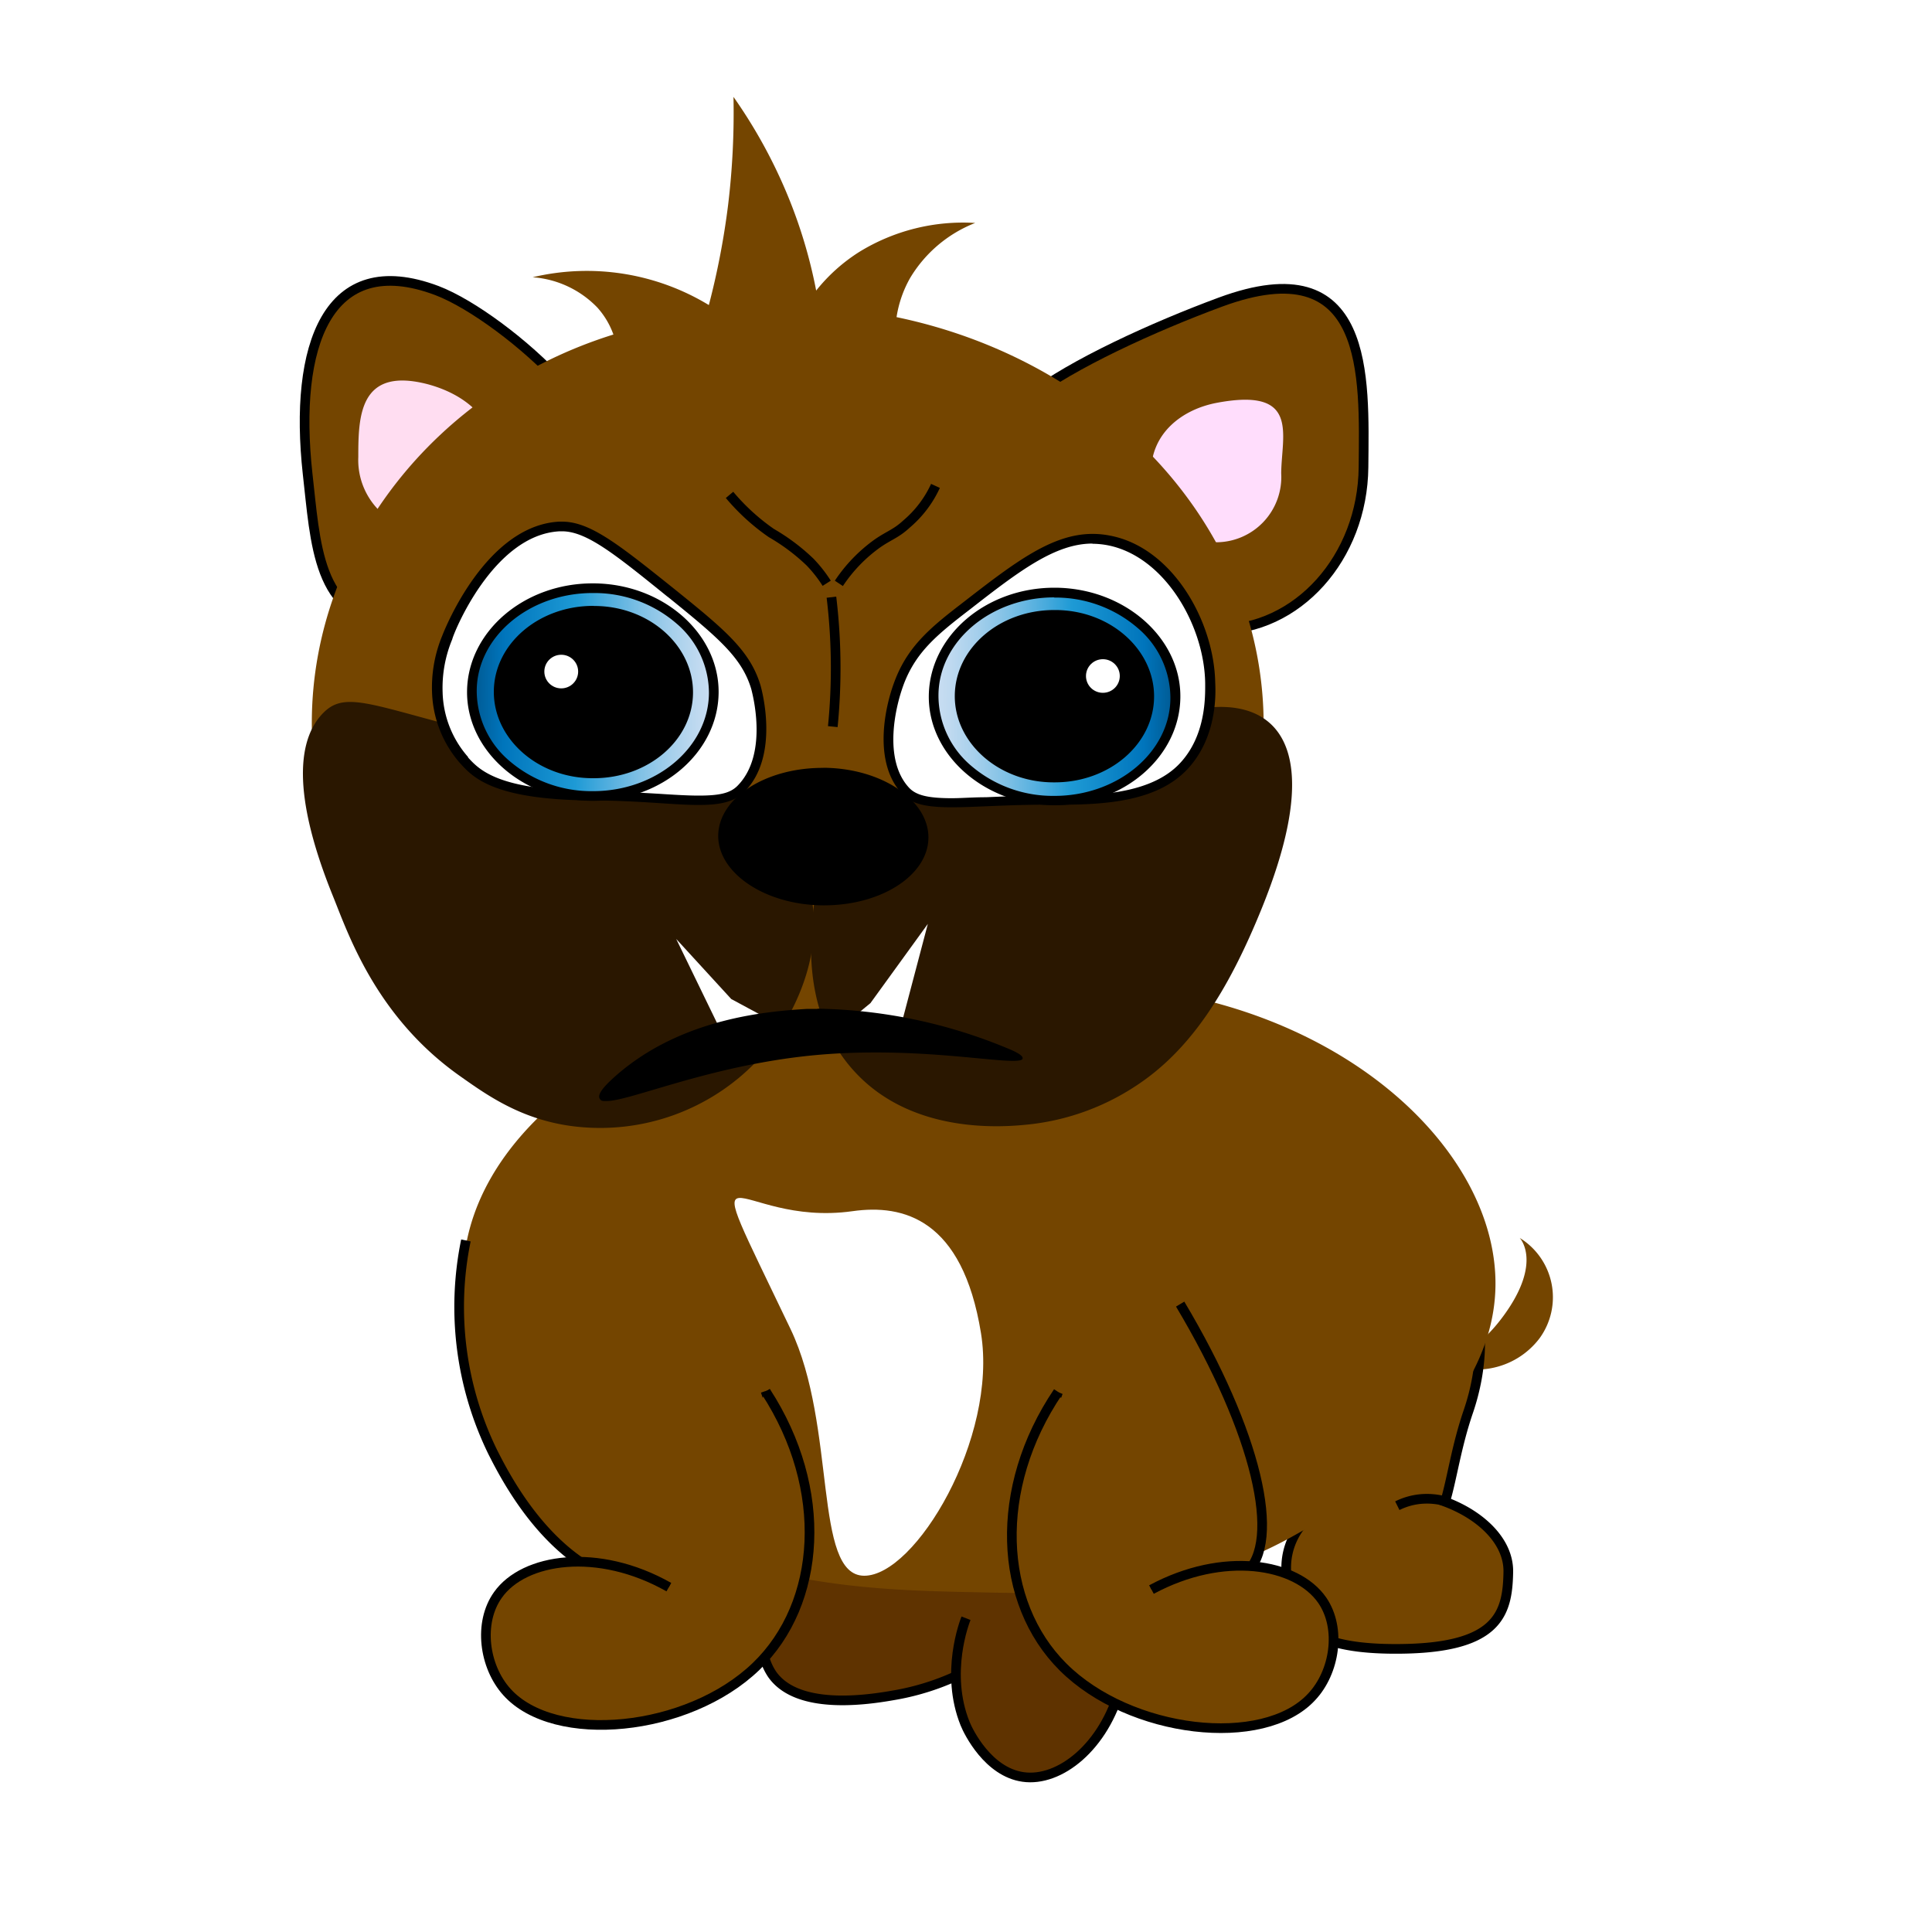 <svg id="Layer_1" data-name="Layer 1" xmlns="http://www.w3.org/2000/svg" xmlns:xlink="http://www.w3.org/1999/xlink" width="200" height="200" viewBox="0 0 200 200"><defs><style>.cls-1,.cls-2{fill:#5f3300;}.cls-11,.cls-2,.cls-3{stroke:#000;stroke-miterlimit:10;}.cls-3,.cls-6{fill:#744500;}.cls-4{fill:#ffddfc;filter:url(#filter);}.cls-5{fill:#ffddf1;}.cls-7{fill:#2a1700;}.cls-8{fill:#fff;}.cls-9{fill:url(#Sky_2);}.cls-10{fill:url(#Sky_2-2);}.cls-11{fill:none;fill-rule:evenodd;}</style><filter id="filter" x="104" y="25.52" width="44" height="46" filterUnits="userSpaceOnUse"><feOffset input="SourceAlpha"/><feGaussianBlur stdDeviation="5" result="blur"/><feFlood/><feComposite operator="in" in2="blur"/><feComposite in="SourceGraphic"/></filter><linearGradient id="Sky_2" x1="-760.27" y1="66.01" x2="-735.27" y2="66.01" gradientTransform="matrix(-1, -0.01, -0.01, 1, -685.73, -0.95)" gradientUnits="userSpaceOnUse"><stop offset="0" stop-color="#cadef2"/><stop offset="0.06" stop-color="#c1daf0"/><stop offset="0.17" stop-color="#a7d0ec"/><stop offset="0.31" stop-color="#7ec0e5"/><stop offset="0.47" stop-color="#45a9dc"/><stop offset="0.57" stop-color="#1e9ad5"/><stop offset="0.87" stop-color="#0075bc"/><stop offset="0.99" stop-color="#005b95"/></linearGradient><linearGradient id="Sky_2-2" x1="103.66" y1="66.06" x2="128.66" y2="66.06" gradientTransform="translate(-6.42 5.04) rotate(0.51)" xlink:href="#Sky_2"/></defs><path class="cls-1" d="M112,165.64c5.41,10.48-3.44,6.43-12.56,6.35S82.48,164.65,82.5,161.9s5,3,14,1.12S110.71,163.2,112,165.64Z"/><path class="cls-2" d="M82,162.39c-.58.58-3.55,3.7-3.07,7.93a6,6,0,0,0,1,3c2.76,3.95,10.61,2.53,13,2.1a25.91,25.91,0,0,0,8-2.91"/><path class="cls-2" d="M100,167.52c-.14.36-2.21,5.67-.09,10.92.36.89,2.39,5,6,5.51,3.77.54,8.41-3.11,10.08-9.34"/><path class="cls-3" d="M141.15,48.36c-.09,9.37-6.86,16.9-15.13,16.82S121.58,48.87,111.2,48.1c-18.66-1.39,1.27-11.7,15.12-16.82C141.87,25.53,141.23,39,141.15,48.36Z"/><path class="cls-4" d="M132.63,49a6.75,6.75,0,1,1-13.47-.12c0-4,3.16-6.49,6.8-7.18C134.6,40.07,132.66,45,132.63,49Z"/><path class="cls-3" d="M60.23,49.3c-11.71,4.62-11.74,15.11-19.58,15s-8-8.27-8.81-15.29c-1.44-13.12,2-23.22,13.39-18.93C52.47,32.84,67.41,46.47,60.23,49.3Z"/><path class="cls-5" d="M51.26,47.47A7.38,7.38,0,0,1,44.09,55a7.39,7.39,0,0,1-7-7.68c0-4.2.09-9.38,7.17-7.55C48,40.77,51.29,43.26,51.26,47.47Z"/><path class="cls-6" d="M157.32,128.15s2.39,2.47-1.63,8-7.31,4.28-7.31,4.28a8.16,8.16,0,0,0,11-1.9A7.21,7.21,0,0,0,157.32,128.15Z"/><path class="cls-3" d="M149.6,155.46c.73-2.45,1.15-5.68,2.39-9.31,3.2-9.35.17-19.14-9-14.19-4.36,2.36-7.76,6.36-9.22,14a12.52,12.52,0,0,0,2.38,10.57,7,7,0,0,0-3,5.93c0,4.49.94,8.14,10.92,8.23,11,.1,12-3.54,12.07-8C156.17,159.58,153.35,156.86,149.6,155.46Z"/><path class="cls-6" d="M119.61,102.52a40,40,0,0,0,11.2-27.13c.19-20.62-16.07-38-38-42.56a11.86,11.86,0,0,1,1.41-4.06,13.66,13.66,0,0,1,6.73-5.69,20.51,20.51,0,0,0-12,3,18,18,0,0,0-4.46,4,51.11,51.11,0,0,0-3.56-11.26,52.58,52.58,0,0,0-5-8.79,79.62,79.62,0,0,1-.55,11.13,79.76,79.76,0,0,1-2,10.42A24.34,24.34,0,0,0,55.14,28.7a10.34,10.34,0,0,1,6.7,3.14,8.4,8.4,0,0,1,1.66,2.79C45,40.4,32.43,56.58,32.28,74.53c-.15,16.72,10.51,31.33,26.24,38.68-6.59,5.28-10.52,11.84-10.59,19-.09,10.71,8.62,17.71,13.5,21.62,13,10.44,28.33,10.77,39.66,11,10.86.24,21.54.48,32.87-5.87,3.66-2.05,20.63-11.54,20.85-25.83C155,119.92,140.85,105.73,119.61,102.52Z"/><path class="cls-7" d="M114.93,77.45c-8.83,6.7-23.67,2.32-28.75,8.72-1.34,1.69-1.35,3.48-1.76,6.36-.49,3.37-1.74,12.07,4,18.35,6.18,6.8,16,5.74,18.19,5.51a24.9,24.9,0,0,0,10.84-3.89c5.71-3.68,9.64-9.75,13.2-18.55C140.84,68.71,123.43,71,114.93,77.45Z"/><path class="cls-7" d="M51.53,76.31c-12.4-3-15.51-4.9-17.9-2.67-2.85,2.67-3.48,8.47.83,19.11,1.57,3.87,4.44,12.51,13.18,18.66,2.71,1.91,6.29,4.5,11.69,5.18a22.47,22.47,0,0,0,19.06-6.79c.56-.6,7.62-8.44,5.46-17.65A16,16,0,0,0,81.6,87C77.12,80.34,69.61,80.71,51.53,76.31Z"/><path d="M85.17,93.32a13.68,13.68,0,0,1-7.4-2.07,5.71,5.71,0,0,1-2.91-4.66C74.89,83,79.5,80,85.15,80h.14a13.63,13.63,0,0,1,7.4,2.08c1.9,1.27,2.94,2.92,2.92,4.65,0,3.61-4.65,6.55-10.29,6.55Z"/><path d="M85.15,80.54h.14a13.17,13.17,0,0,1,7.12,2c1.76,1.18,2.72,2.68,2.7,4.24,0,3.34-4.42,6-9.79,6h-.14a13.15,13.15,0,0,1-7.13-2,5.25,5.25,0,0,1-2.7-4.23c0-3.34,4.43-6.06,9.8-6.06m0-1c-5.94,0-10.76,3.14-10.8,7s4.81,7.18,10.82,7.23h.15c5.94,0,10.76-3.13,10.79-7s-4.8-7.18-10.81-7.24Z"/><polygon class="cls-8" points="90.11 103.84 86.41 106.89 93.08 106.9 96.05 95.64 90.11 103.84"/><path class="cls-8" d="M75.7,103.42l4.23,2.28-3.34,3.61c-.23.25-.55.37-.71,0L70,97.2Z"/><path d="M62.78,113.5a.62.62,0,0,1-.29,0h0a7.29,7.29,0,0,1,1.57-1.69c6.85-6,16.07-6.6,19.54-6.81,0,0,.37,0,1,0A52.72,52.72,0,0,1,104,109c.38.15.66.28.86.38h0c-.76,0-2-.11-3.48-.26-2.73-.26-6.46-.61-10.73-.61-2.27,0-4.47.1-6.56.3a87,87,0,0,0-16.49,3.55A24.78,24.78,0,0,1,62.78,113.5Z"/><path d="M84.63,105.44h0a51.76,51.76,0,0,1,17.12,3.17l-.33,0c-2.73-.26-6.48-.61-10.77-.61-2.28,0-4.51.1-6.61.31a87.39,87.39,0,0,0-16.58,3.56c-1.54.46-2.93.87-3.86,1,.19-.2.45-.44.79-.74,6.72-5.94,15.82-6.49,19.24-6.69,0,0,.37,0,1,0m0-1c-.68,0-1.06,0-1.06,0-3.95.24-13,.9-19.84,6.94-1.58,1.39-1.82,2-1.67,2.31s.34.29.72.29c2.48,0,10.73-3.69,21.36-4.73,2.26-.22,4.44-.3,6.51-.3,6.66,0,12,.87,14.21.87.63,0,1-.07,1-.26.06-.35-1-.81-1.67-1.08a53.26,53.26,0,0,0-19.58-4.06Z"/><path class="cls-8" d="M72.3,82.85c-1.14,0-2.48-.08-4-.18-2.05-.12-4.37-.27-7.18-.29-9.79-.09-11.83-2.32-13-3.65a11.05,11.05,0,0,1-2.81-7,13.73,13.73,0,0,1,1-5.74c.18-.46,4.39-11.12,11.67-11.5h.25c2.74,0,5.56,2.28,11.19,6.83l.15.13c5.34,4.31,7.75,6.36,8.75,9.76,0,.07,2,6.92-1.58,10.46C75.83,82.5,74.56,82.85,72.3,82.85Z"/><path d="M58.18,55c2.55,0,5.5,2.39,10.86,6.72l.16.12c5.25,4.25,7.62,6.27,8.58,9.52,0,.07,1.91,6.63-1.45,10-.76.76-1.89,1-4,1-1.12,0-2.46-.08-4-.18-2.05-.12-4.38-.27-7.21-.29-9.57-.09-11.51-2.21-12.67-3.48l0-.05a10.53,10.53,0,0,1-2.63-6.67,13.08,13.08,0,0,1,1-5.52C46.89,65.71,51,55.35,57.94,55h.24m0-1h-.29c-7.54.4-11.8,11-12.11,11.81a14,14,0,0,0-1.05,6A11.72,11.72,0,0,0,47.62,79c1.29,1.41,3.33,3.77,13.46,3.86,5,0,8.59.47,11.22.47,2.18,0,3.68-.29,4.74-1.34,3.73-3.72,1.8-10.62,1.7-11-1.07-3.62-3.7-5.8-8.91-10C64.07,56.38,61.11,54,58.18,54Z"/><path class="cls-9" d="M61.34,82.4a13.47,13.47,0,0,1-8.84-3.25,10,10,0,0,1-3.57-7.61c0-5.87,5.64-10.65,12.47-10.65h.13a13.5,13.5,0,0,1,8.84,3.25,10,10,0,0,1,3.56,7.62c-.05,5.87-5.64,10.64-12.46,10.64Z"/><path d="M61.4,61.39h.12A13,13,0,0,1,70,64.52a9.48,9.48,0,0,1,3.39,7.23c-.05,5.6-5.41,10.15-12,10.15h-.13a13,13,0,0,1-8.51-3.12,9.52,9.52,0,0,1-3.4-7.24c0-5.6,5.42-10.15,12-10.15m0-1c-7.12,0-12.92,5-13,11.14s5.72,11.31,12.9,11.37h.14c7.12,0,12.91-5,13-11.14s-5.72-11.31-12.9-11.37Z"/><path d="M61.36,80.07a10.63,10.63,0,0,1-7-2.55,7.82,7.82,0,0,1-2.79-6c0-4.6,4.43-8.34,9.78-8.34h.11a10.6,10.6,0,0,1,6.94,2.55,7.82,7.82,0,0,1,2.79,6c0,4.6-4.43,8.34-9.78,8.34Z"/><path d="M61.4,63.72h.1a10.06,10.06,0,0,1,6.62,2.43,7.32,7.32,0,0,1,2.62,5.58c0,4.32-4.2,7.84-9.28,7.84h-.1a10.09,10.09,0,0,1-6.61-2.42,7.32,7.32,0,0,1-2.63-5.59c0-4.32,4.2-7.84,9.28-7.84m0-1c-5.64,0-10.24,3.94-10.28,8.84s4.54,9,10.23,9h.11c5.65,0,10.24-3.93,10.28-8.83s-4.53-9-10.23-9Z"/><path class="cls-8" d="M98.53,83.12c-2.65,0-4-.34-4.79-1.25-2.86-3.09-1.68-8.68-.53-11.5,1.4-3.44,3.83-5.31,6.91-7.68,5.21-4,9-6.9,13-6.9a8.81,8.81,0,0,1,1.69.17c6.12,1.2,10.36,8.6,10.48,14.75,0,1.42.11,5.64-2.79,8.68s-8,3.47-12.51,3.47h-1.53c-2.44,0-4.51.09-6.34.17C100.73,83.07,99.56,83.12,98.53,83.12Z"/><path d="M113.09,56.29a8.77,8.77,0,0,1,1.6.16c5.88,1.16,10,8.31,10.07,14.3,0,1.34.1,5.4-2.65,8.3s-7.7,3.31-12.15,3.31h-1.52c-2.46,0-4.54.09-6.37.17-1.36,0-2.52.1-3.54.1-2.46,0-3.7-.3-4.43-1.09-2.69-2.91-1.45-8.45-.43-11,1.29-3.16,3.41-4.9,6.76-7.47,5.12-4,8.83-6.8,12.66-6.8m0-1c-4.17,0-8,2.91-13.27,7-3.25,2.5-5.65,4.4-7.07,7.89-1.2,2.94-2.4,8.76.62,12,1,1.13,2.68,1.41,5.16,1.41s5.64-.27,9.91-.27H110c5.33,0,10-.62,12.87-3.62,3.06-3.22,3-7.64,2.93-9-.12-6.4-4.44-14-10.88-15.23a9.21,9.21,0,0,0-1.79-.18Z"/><path class="cls-10" d="M109.06,82.88a13.56,13.56,0,0,1-8.84-3.25A10,10,0,0,1,96.65,72c.06-5.87,5.65-10.65,12.47-10.65h.13a13.51,13.51,0,0,1,8.84,3.26,10,10,0,0,1,3.57,7.61c0,5.87-5.65,10.65-12.47,10.65Z"/><path d="M109.12,61.86h.13A13,13,0,0,1,117.76,65a9.51,9.51,0,0,1,3.4,7.24c0,5.59-5.42,10.15-12,10.15h-.12a13,13,0,0,1-8.52-3.13A9.52,9.52,0,0,1,97.15,72c0-5.6,5.42-10.16,12-10.16m0-1c-7.12,0-12.91,5-13,11.15s5.73,11.31,12.91,11.37h.13c7.12,0,12.91-5,13-11.14s-5.72-11.31-12.9-11.38Z"/><path d="M109.08,80.55A10.6,10.6,0,0,1,102.14,78a7.85,7.85,0,0,1-2.8-6c0-4.6,4.43-8.35,9.79-8.35h.1a10.59,10.59,0,0,1,6.94,2.56,7.79,7.79,0,0,1,2.8,6c0,4.6-4.43,8.34-9.79,8.34Z"/><path d="M109.13,64.19h.1a10.15,10.15,0,0,1,6.61,2.43,7.34,7.34,0,0,1,2.63,5.58c0,4.33-4.2,7.85-9.29,7.85h-.09a10.11,10.11,0,0,1-6.62-2.43A7.37,7.37,0,0,1,99.84,72c0-4.33,4.21-7.85,9.29-7.85m0-1c-5.65,0-10.24,3.94-10.29,8.84s4.54,9,10.24,9h.1c5.65,0,10.25-3.94,10.29-8.84s-4.54-9-10.23-9Z"/><path class="cls-8" d="M101.55,138c1.76,10.87-6.8,25.16-12.1,25.12s-2.8-15.45-7.61-25.53c-10.36-21.67-6-10.46,6.42-12.21C93.51,124.64,99.63,126.17,101.55,138Z"/><path class="cls-11" d="M86.84,60.39a15.84,15.84,0,0,1,4-4.14c1.21-.84,1.92-1,3-2a11.41,11.41,0,0,0,3-3.95"/><path class="cls-3" d="M85.58,60.38a13.94,13.94,0,0,0-1.73-2.2,20.77,20.77,0,0,0-4-3,22,22,0,0,1-4.33-3.95"/><path class="cls-3" d="M86.07,61.82a61.37,61.37,0,0,1,.14,13.4"/><path class="cls-3" d="M48.23,128.41A34.23,34.23,0,0,0,51,150.3c1.52,3,6.63,13,15.88,14a12.53,12.53,0,0,0,8.67-1.91c4.67-3.36,6.31-10.74,3.7-18.39"/><path class="cls-3" d="M69.24,164.3c-7.35-4.16-15-3-17.69.8-2.06,2.88-1.45,7.42.92,10.05,4.94,5.51,18.74,4.16,25.8-2.64,6.79-6.54,7.57-18.36,1-28.46"/><path class="cls-3" d="M122.17,135c7.91,13.26,10.6,24.67,6.76,27.88-1.4,1.17-3.93,1.5-5.38,1.69-.83.1-6.67.79-10.64-2-4.62-3.25-6.28-10.9-3.38-18.45"/><path class="cls-3" d="M119.2,164.55c7.43-4,15-2.76,17.68,1.11,2,2.92,1.31,7.44-1.1,10-5,5.41-18.81,3.82-25.74-3.1-6.68-6.66-7.25-18.49-.51-28.47"/><path class="cls-2" d="M144.65,155.87a6.88,6.88,0,0,1,2.53-.7,7.34,7.34,0,0,1,2.53.26"/><ellipse class="cls-8" cx="58.1" cy="69.52" rx="1.75" ry="1.74"/><ellipse class="cls-8" cx="114.17" cy="69.98" rx="1.75" ry="1.74"/></svg>